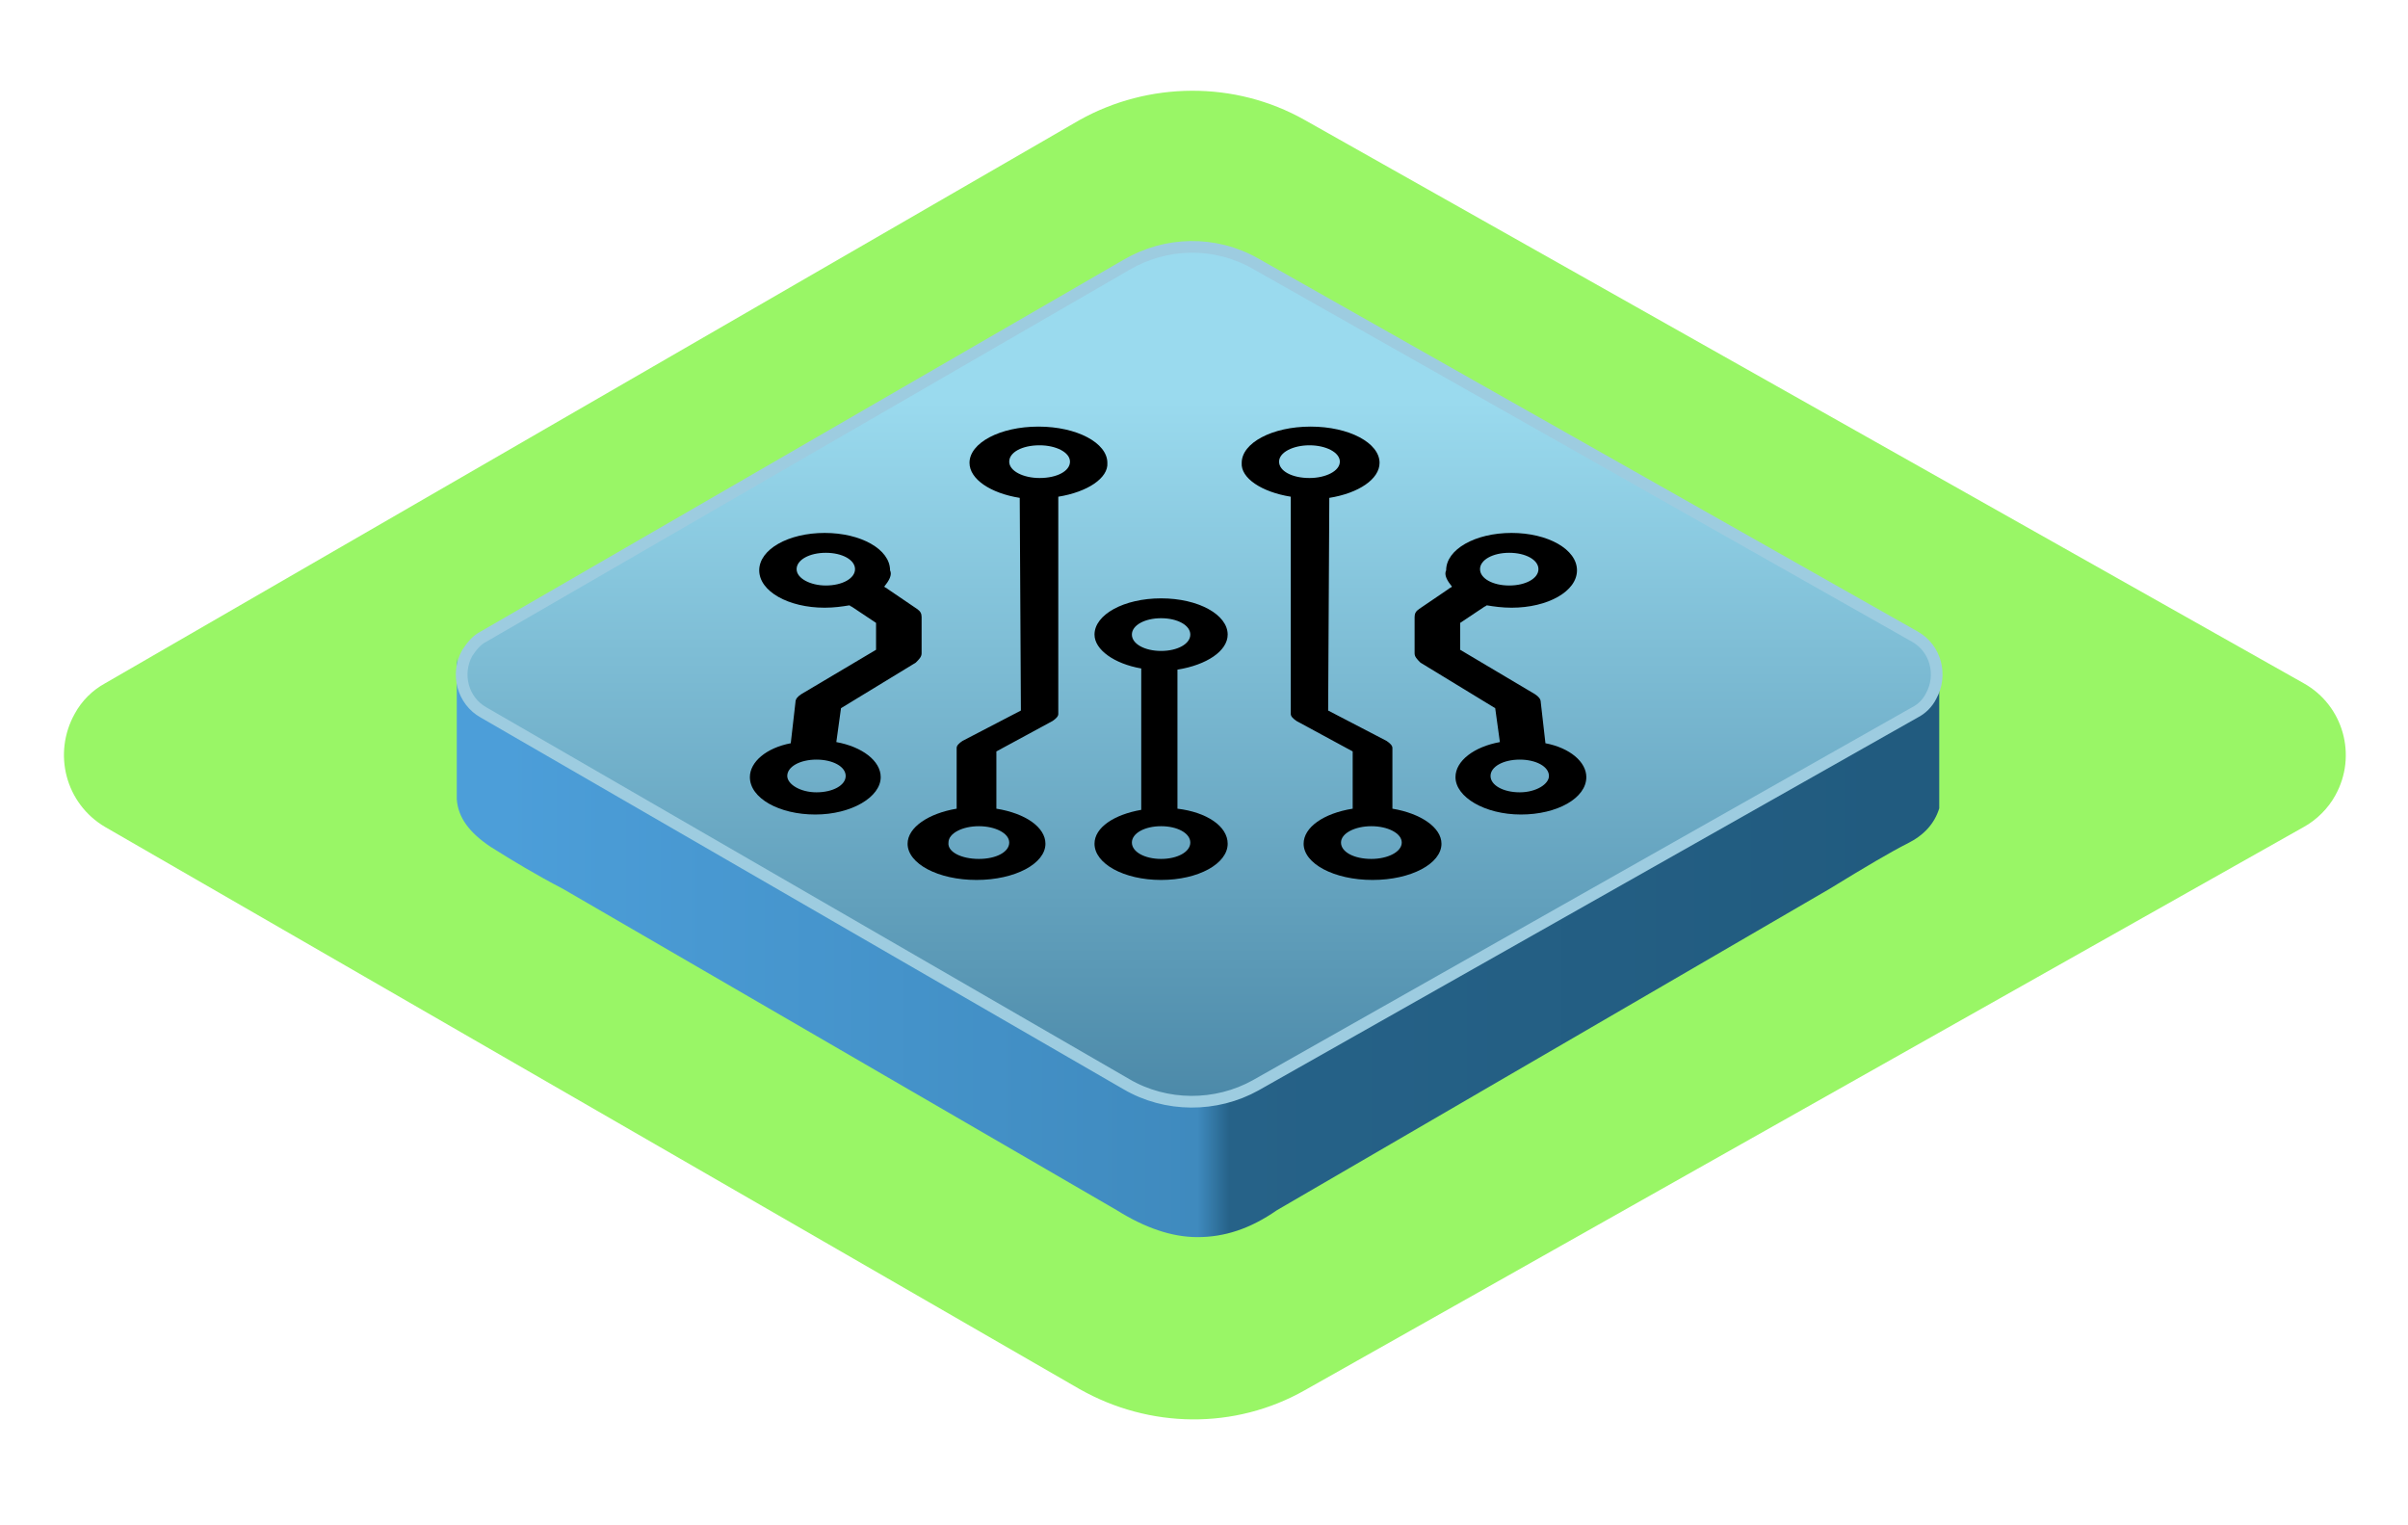 <svg width="210" height="133" viewBox="0 0 194 117" fill="none" xmlns="http://www.w3.org/2000/svg">
<path d="M105.129 6.741L185.6 52.106C188.8 53.894 189.929 57.941 188.141 61.141C187.577 62.176 186.635 63.118 185.6 63.682L105.129 109.047C99.482 112.247 92.612 112.153 86.965 108.953L8.471 63.682C5.271 61.8 4.235 57.753 6.024 54.553C6.588 53.518 7.435 52.671 8.471 52.106L86.965 6.741C92.518 3.635 99.482 3.541 105.129 6.741Z" fill="#56F000" fill-opacity="0.6"/>
<path d="M36.8 49.847V61.423C36.894 62.929 37.835 64.153 39.529 65.282C41.318 66.412 43.2 67.541 45.365 68.671L89.977 94.553C92.235 95.965 94.4 96.718 96.471 96.718C98.635 96.718 100.706 96.059 102.871 94.553L147.388 68.671C150.306 66.882 152.377 65.659 153.694 65C155.012 64.341 155.859 63.4 156.235 62.176V51.165C156.047 51.824 155.294 52.577 153.882 53.423C152.471 54.176 135.153 64.247 101.835 83.541C98.353 85.518 94.118 85.518 90.73 83.541C57.412 64.059 40.094 53.988 38.777 53.235C37.459 52.388 36.8 51.259 36.8 49.847Z" fill="url(#paint0_linear_2_245)"/>
<path d="M101.177 18.318C97.882 16.435 93.93 16.529 90.73 18.412L38.965 48.341C38.4 48.623 38.024 49.094 37.647 49.659C36.706 51.353 37.271 53.518 38.965 54.459L90.73 84.388C93.93 86.271 97.977 86.271 101.177 84.482L154.259 54.459C154.824 54.176 155.294 53.706 155.577 53.141C156.518 51.447 155.953 49.282 154.259 48.341L101.177 18.318Z" fill="url(#paint1_linear_2_245)" stroke="#9DCCE0" stroke-width="0.941"/>
<path d="M71.238 44.324C71.332 44.418 71.426 44.418 71.52 44.513L73.873 46.112C74.155 46.301 74.249 46.489 74.249 46.771V49.689C74.249 49.971 74.061 50.16 73.779 50.442L67.755 54.112L67.379 56.842C69.45 57.218 70.955 58.348 70.955 59.665C70.955 61.265 68.602 62.677 65.685 62.677C62.767 62.677 60.414 61.359 60.414 59.665C60.414 58.442 61.732 57.312 63.708 56.936L64.085 53.642C64.085 53.359 64.273 53.171 64.555 52.983L70.579 49.407V47.242L68.602 45.924C68.508 45.924 68.508 45.83 68.414 45.83C67.85 45.924 67.191 46.018 66.438 46.018C63.52 46.018 61.167 44.701 61.167 43.007C61.167 41.312 63.52 39.995 66.438 39.995C69.355 39.995 71.708 41.312 71.708 43.007C71.897 43.383 71.614 43.854 71.238 44.324ZM66.532 44.23C67.85 44.23 68.885 43.665 68.885 42.913C68.885 42.16 67.85 41.595 66.532 41.595C65.214 41.595 64.179 42.16 64.179 42.913C64.179 43.665 65.308 44.23 66.532 44.23ZM65.779 60.889C67.097 60.889 68.132 60.324 68.132 59.571C68.132 58.818 67.097 58.254 65.779 58.254C64.461 58.254 63.426 58.818 63.426 59.571C63.426 60.23 64.461 60.889 65.779 60.889Z" fill="black"/>
<path d="M116.979 44.324C116.885 44.418 116.791 44.418 116.697 44.513L114.344 46.112C114.061 46.301 113.967 46.489 113.967 46.771V49.689C113.967 49.971 114.155 50.16 114.438 50.442L120.461 54.112L120.838 56.842C118.767 57.218 117.261 58.348 117.261 59.665C117.261 61.265 119.614 62.677 122.532 62.677C125.449 62.677 127.802 61.359 127.802 59.665C127.802 58.442 126.485 57.312 124.508 56.936L124.132 53.642C124.132 53.359 123.944 53.171 123.661 52.983L117.638 49.407V47.242L119.614 45.924C119.708 45.924 119.708 45.83 119.802 45.83C120.367 45.924 121.026 46.018 121.779 46.018C124.697 46.018 127.049 44.701 127.049 43.007C127.049 41.312 124.697 39.995 121.779 39.995C118.861 39.995 116.508 41.312 116.508 43.007C116.32 43.383 116.602 43.854 116.979 44.324ZM121.591 44.23C120.273 44.23 119.238 43.665 119.238 42.913C119.238 42.16 120.273 41.595 121.591 41.595C122.908 41.595 123.944 42.16 123.944 42.913C123.944 43.665 122.908 44.23 121.591 44.23ZM122.438 60.889C121.12 60.889 120.085 60.324 120.085 59.571C120.085 58.818 121.12 58.254 122.438 58.254C123.755 58.254 124.791 58.818 124.791 59.571C124.791 60.23 123.755 60.889 122.438 60.889Z" fill="black"/>
<path d="M85.261 37.077V54.583C85.261 54.771 85.073 54.959 84.791 55.148L80.273 57.595V62.207C82.626 62.583 84.226 63.712 84.226 65.03C84.226 66.63 81.779 67.948 78.673 67.948C75.567 67.948 73.12 66.63 73.12 65.03C73.12 63.712 74.814 62.583 77.073 62.207V57.312C77.073 57.124 77.261 56.936 77.544 56.748L82.249 54.301L82.155 37.171C79.802 36.795 78.108 35.665 78.108 34.348C78.108 32.748 80.555 31.43 83.661 31.43C86.767 31.43 89.214 32.748 89.214 34.348C89.308 35.571 87.614 36.701 85.261 37.077ZM82.72 54.018L82.249 54.583V54.301L82.72 54.018ZM78.861 66.254C80.273 66.254 81.308 65.689 81.308 64.936C81.308 64.183 80.179 63.618 78.861 63.618C77.544 63.618 76.414 64.183 76.414 64.936C76.32 65.689 77.45 66.254 78.861 66.254ZM83.755 35.571C85.167 35.571 86.203 35.007 86.203 34.254C86.203 33.501 85.073 32.936 83.755 32.936C82.344 32.936 81.308 33.501 81.308 34.254C81.308 35.007 82.438 35.571 83.755 35.571Z" fill="black"/>
<path d="M103.991 37.077V54.583C103.991 54.771 104.179 54.959 104.461 55.148L108.979 57.595V62.207C106.626 62.583 105.026 63.712 105.026 65.03C105.026 66.63 107.473 67.948 110.579 67.948C113.685 67.948 116.132 66.63 116.132 65.03C116.132 63.712 114.438 62.583 112.179 62.207V57.312C112.179 57.124 111.991 56.936 111.708 56.748L107.002 54.301L107.096 37.171C109.449 36.795 111.144 35.665 111.144 34.348C111.144 32.748 108.697 31.43 105.591 31.43C102.485 31.43 100.038 32.748 100.038 34.348C99.944 35.571 101.638 36.701 103.991 37.077ZM106.532 54.018L107.002 54.583V54.301L106.532 54.018ZM110.485 66.254C109.073 66.254 108.038 65.689 108.038 64.936C108.038 64.183 109.167 63.618 110.485 63.618C111.802 63.618 112.932 64.183 112.932 64.936C112.932 65.689 111.802 66.254 110.485 66.254ZM105.497 35.571C104.085 35.571 103.049 35.007 103.049 34.254C103.049 33.501 104.179 32.936 105.497 32.936C106.814 32.936 107.944 33.501 107.944 34.254C107.944 35.007 106.814 35.571 105.497 35.571Z" fill="black"/>
<path d="M91.944 50.913C89.779 50.536 88.179 49.407 88.179 48.183C88.179 46.583 90.532 45.265 93.544 45.265C96.555 45.265 98.908 46.583 98.908 48.183C98.908 49.501 97.214 50.63 94.861 51.007V62.207C97.214 62.489 98.908 63.618 98.908 65.03C98.908 66.63 96.555 67.948 93.544 67.948C90.532 67.948 88.179 66.63 88.179 65.03C88.179 63.712 89.779 62.677 91.944 62.301V50.913ZM93.544 49.501C94.861 49.501 95.897 48.936 95.897 48.183C95.897 47.43 94.861 46.865 93.544 46.865C92.226 46.865 91.191 47.43 91.191 48.183C91.191 48.936 92.226 49.501 93.544 49.501ZM93.544 66.254C94.861 66.254 95.897 65.689 95.897 64.936C95.897 64.183 94.861 63.618 93.544 63.618C92.226 63.618 91.191 64.183 91.191 64.936C91.191 65.689 92.226 66.254 93.544 66.254Z" fill="black"/>
<defs>
<linearGradient id="paint0_linear_2_245" x1="40.683" y1="73.238" x2="152.515" y2="73.238" gradientUnits="userSpaceOnUse">
<stop stop-color="#4C9ED9"/>
<stop offset="0.499" stop-color="#3F8ABE"/>
<stop offset="0.522" stop-color="#266288"/>
<stop offset="1" stop-color="#215B7F"/>
</linearGradient>
<linearGradient id="paint1_linear_2_245" x1="96.653" y1="29.411" x2="96.653" y2="114.379" gradientUnits="userSpaceOnUse">
<stop stop-color="#9ADAEE"/>
<stop offset="1" stop-color="#246085"/>
</linearGradient>
</defs>
</svg>


              <!-- <svg width="121" height="81" viewBox="0 0 121 81" fill="none" xmlns="http://www.w3.org/2000/svg">
<g clip-path="url(#clip0_1_28)">
<path d="M0.800049 33.8471V45.4235C0.894166 46.9294 1.83537 48.153 3.52948 49.2824C5.31772 50.4118 7.20008 51.5412 9.36479 52.6706L53.9765 78.5529C56.2353 79.9647 58.4001 80.7177 60.4707 80.7177C62.6354 80.7177 64.7059 80.0588 66.8706 78.5529L111.388 52.6706C114.306 50.8824 116.377 49.6588 117.694 49C119.012 48.3412 119.859 47.4 120.235 46.1765V35.1647C120.047 35.8235 119.294 36.5765 117.882 37.4235C116.471 38.1765 99.153 48.2471 65.8354 67.5412C62.353 69.5177 58.1177 69.5177 54.7295 67.5412C21.4119 48.0588 4.0942 37.9882 2.77655 37.2353C1.45891 36.3882 0.800049 35.2588 0.800049 33.8471Z" fill="url(#paint0_linear_1_28)"/>
<path d="M65.1765 2.31764C61.8824 0.435289 57.9295 0.529412 54.7295 2.41177L2.96479 32.3412C2.40008 32.6235 2.02359 33.0941 1.64712 33.6588C0.70594 35.3529 1.27067 37.5176 2.96479 38.4588L54.7295 68.3882C57.9295 70.2706 61.9765 70.2706 65.1765 68.4824L118.259 38.4588C118.824 38.1765 119.294 37.7059 119.577 37.1412C120.518 35.4471 119.953 33.2824 118.259 32.3412L65.1765 2.31764Z" fill="url(#paint1_linear_1_28)" stroke="#9DCCE0" stroke-width="0.941176"/>
<path d="M35.2377 28.3242C35.3318 28.4184 35.4259 28.4184 35.5201 28.5125L37.873 30.1125C38.1553 30.3007 38.2495 30.4889 38.2495 30.7713V33.6889C38.2495 33.9713 38.0613 34.1595 37.7789 34.4419L31.7553 38.1125L31.3789 40.8419C33.4495 41.2184 34.9554 42.3478 34.9554 43.6654C34.9554 45.2654 32.6024 46.6772 29.6847 46.6772C26.7671 46.6772 24.4142 45.3595 24.4142 43.6654C24.4142 42.4419 25.7318 41.3125 27.7083 40.936L28.0848 37.6419C28.0848 37.3595 28.273 37.1713 28.5554 36.9831L34.5789 33.4066V31.2419L32.6024 29.9242C32.5083 29.9242 32.5083 29.8301 32.4142 29.8301C31.8495 29.9242 31.1907 30.0184 30.4377 30.0184C27.5201 30.0184 25.1671 28.7007 25.1671 27.0066C25.1671 25.3125 27.5201 23.9948 30.4377 23.9948C33.3554 23.9948 35.7083 25.3125 35.7083 27.0066C35.8965 27.3831 35.6142 27.8537 35.2377 28.3242ZM30.5318 28.2301C31.8495 28.2301 32.8848 27.6654 32.8848 26.9125C32.8848 26.1595 31.8495 25.5948 30.5318 25.5948C29.2142 25.5948 28.1789 26.1595 28.1789 26.9125C28.1789 27.6654 29.3083 28.2301 30.5318 28.2301ZM29.7789 44.8889C31.0965 44.8889 32.1318 44.3242 32.1318 43.5713C32.1318 42.8184 31.0965 42.2537 29.7789 42.2537C28.4613 42.2537 27.426 42.8184 27.426 43.5713C27.426 44.2301 28.4613 44.8889 29.7789 44.8889Z" fill="black"/>
<path d="M80.9789 28.3242C80.8848 28.4184 80.7907 28.4184 80.6965 28.5125L78.3436 30.1125C78.0612 30.3007 77.9672 30.4889 77.9672 30.7713V33.6889C77.9672 33.9713 78.1554 34.1595 78.4378 34.4419L84.4612 38.1125L84.8377 40.8419C82.7672 41.2184 81.2613 42.3478 81.2613 43.6654C81.2613 45.2654 83.6142 46.6772 86.5318 46.6772C89.4495 46.6772 91.8024 45.3595 91.8024 43.6654C91.8024 42.4419 90.4848 41.3125 88.5083 40.936L88.1319 37.6419C88.1319 37.3595 87.9436 37.1713 87.6613 36.9831L81.6377 33.4066V31.2419L83.6142 29.9242C83.7083 29.9242 83.7083 29.8301 83.8024 29.8301C84.3671 29.9242 85.026 30.0184 85.7789 30.0184C88.6966 30.0184 91.0495 28.7007 91.0495 27.0066C91.0495 25.3125 88.6966 23.9948 85.7789 23.9948C82.8613 23.9948 80.5083 25.3125 80.5083 27.0066C80.3201 27.3831 80.6024 27.8537 80.9789 28.3242ZM85.5907 28.2301C84.273 28.2301 83.2377 27.6654 83.2377 26.9125C83.2377 26.1595 84.273 25.5948 85.5907 25.5948C86.9083 25.5948 87.9436 26.1595 87.9436 26.9125C87.9436 27.6654 86.9083 28.2301 85.5907 28.2301ZM86.4378 44.8889C85.1201 44.8889 84.0848 44.3242 84.0848 43.5713C84.0848 42.8184 85.1201 42.2537 86.4378 42.2537C87.7554 42.2537 88.7907 42.8184 88.7907 43.5713C88.7907 44.2301 87.7554 44.8889 86.4378 44.8889Z" fill="black"/>
<path d="M49.2613 21.0772V38.5831C49.2613 38.7713 49.0731 38.9595 48.7907 39.1478L44.273 41.5948V46.2066C46.626 46.5831 48.226 47.7125 48.226 49.0301C48.226 50.6301 45.779 51.9478 42.6731 51.9478C39.5672 51.9478 37.1201 50.6301 37.1201 49.0301C37.1201 47.7125 38.8142 46.5831 41.0731 46.2066V41.3125C41.0731 41.1242 41.2613 40.936 41.5437 40.7478L46.2495 38.3007L46.1554 21.1713C43.8024 20.7948 42.1083 19.6654 42.1083 18.3478C42.1083 16.7478 44.5554 15.4301 47.6613 15.4301C50.7672 15.4301 53.2142 16.7478 53.2142 18.3478C53.3083 19.5713 51.6143 20.7007 49.2613 21.0772ZM46.7201 38.0184L46.2495 38.5831V38.3007L46.7201 38.0184ZM42.8613 50.2537C44.273 50.2537 45.3084 49.6889 45.3084 48.936C45.3084 48.1831 44.1789 47.6184 42.8613 47.6184C41.5436 47.6184 40.4142 48.1831 40.4142 48.936C40.3201 49.6889 41.4495 50.2537 42.8613 50.2537ZM47.7554 19.5713C49.1672 19.5713 50.2025 19.0066 50.2025 18.2537C50.2025 17.5007 49.073 16.936 47.7554 16.936C46.3436 16.936 45.3084 17.5007 45.3084 18.2537C45.3084 19.0066 46.4378 19.5713 47.7554 19.5713Z" fill="black"/>
<path d="M67.9906 21.0772V38.5831C67.9906 38.7713 68.1789 38.9595 68.4612 39.1478L72.9788 41.5948V46.2066C70.6259 46.5831 69.026 47.7125 69.026 49.0301C69.026 50.6301 71.473 51.9478 74.5789 51.9478C77.6847 51.9478 80.1318 50.6301 80.1318 49.0301C80.1318 47.7125 78.4377 46.5831 76.1789 46.2066V41.3125C76.1789 41.1242 75.9906 40.936 75.7083 40.7478L71.0024 38.3007L71.0965 21.1713C73.4494 20.7948 75.1436 19.6654 75.1436 18.3478C75.1436 16.7478 72.6965 15.4301 69.5906 15.4301C66.4848 15.4301 64.0377 16.7478 64.0377 18.3478C63.9436 19.5713 65.6377 20.7007 67.9906 21.0772ZM70.5318 38.0184L71.0024 38.5831V38.3007L70.5318 38.0184ZM74.4848 50.2537C73.073 50.2537 72.0377 49.6889 72.0377 48.936C72.0377 48.1831 73.1671 47.6184 74.4848 47.6184C75.8024 47.6184 76.9318 48.1831 76.9318 48.936C76.9318 49.6889 75.8024 50.2537 74.4848 50.2537ZM69.4965 19.5713C68.0848 19.5713 67.0494 19.0066 67.0494 18.2537C67.0494 17.5007 68.1789 16.936 69.4965 16.936C70.8142 16.936 71.9436 17.5007 71.9436 18.2537C71.9436 19.0066 70.8142 19.5713 69.4965 19.5713Z" fill="black"/>
<path d="M55.9437 34.9125C53.779 34.536 52.179 33.4066 52.179 32.183C52.179 30.583 54.5319 29.2654 57.5437 29.2654C60.5554 29.2654 62.9084 30.583 62.9084 32.183C62.9084 33.5007 61.2142 34.6301 58.8613 35.0066V46.2066C61.2142 46.4889 62.9084 47.6184 62.9084 49.0301C62.9084 50.6301 60.5554 51.9478 57.5437 51.9478C54.5319 51.9478 52.179 50.6301 52.179 49.0301C52.179 47.7125 53.779 46.6772 55.9437 46.3007V34.9125ZM57.5437 33.5007C58.8613 33.5007 59.8966 32.936 59.8966 32.183C59.8966 31.4301 58.8613 30.8654 57.5437 30.8654C56.226 30.8654 55.1907 31.4301 55.1907 32.183C55.1907 32.936 56.226 33.5007 57.5437 33.5007ZM57.5437 50.2536C58.8613 50.2536 59.8966 49.6889 59.8966 48.936C59.8966 48.1831 58.8613 47.6184 57.5437 47.6184C56.226 47.6184 55.1907 48.1831 55.1907 48.936C55.1907 49.6889 56.226 50.2536 57.5437 50.2536Z" fill="black"/>
</g>
<defs>
<linearGradient id="paint0_linear_1_28" x1="4.68325" y1="57.2382" x2="116.515" y2="57.2382" gradientUnits="userSpaceOnUse">
<stop stop-color="#4C9ED9"/>
<stop offset="0.4988" stop-color="#3F8ABE"/>
<stop offset="0.5217" stop-color="#266288"/>
<stop offset="1" stop-color="#215B7F"/>
</linearGradient>
<linearGradient id="paint1_linear_1_28" x1="60.6533" y1="13.4109" x2="60.6533" y2="98.3791" gradientUnits="userSpaceOnUse">
<stop stop-color="#9ADAEE"/>
<stop offset="1" stop-color="#246085"/>
</linearGradient>
<clipPath id="clip0_1_28">
<rect width="121" height="81" fill="white"/>
</clipPath>
</defs>
</svg> -->